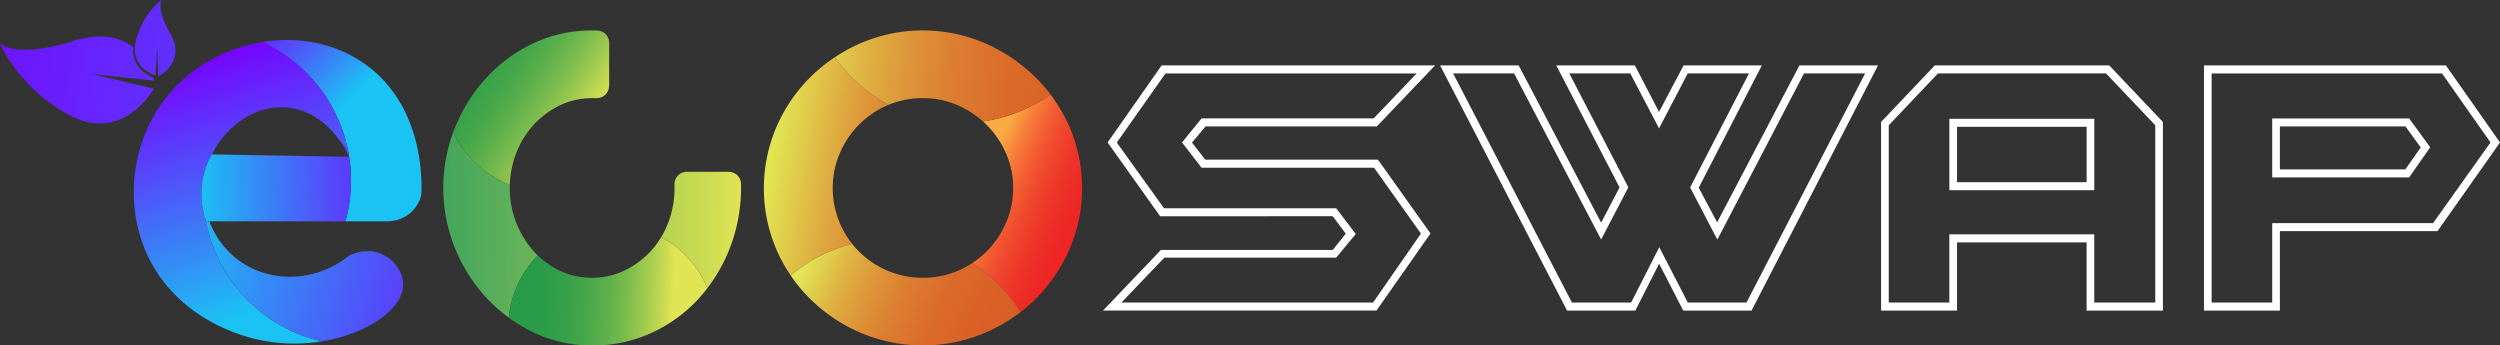 <svg xmlns="http://www.w3.org/2000/svg" xmlns:xlink="http://www.w3.org/1999/xlink" viewBox="0 0 2035.62 281.3"><rect x="0" y="0" width="2035.62" height="281.3" fill="#333333" stroke="none"/><defs><style>.cls-1{fill:#fff;}.cls-2{fill:url(#linear-gradient);}.cls-3{fill:url(#linear-gradient-2);}.cls-4{fill:url(#linear-gradient-3);}.cls-5{fill:url(#linear-gradient-4);}.cls-6{fill:url(#linear-gradient-5);}.cls-7{fill:url(#linear-gradient-6);}.cls-8{fill:url(#linear-gradient-7);}.cls-9{fill:url(#linear-gradient-8);}.cls-10{fill:url(#linear-gradient-9);}.cls-11{fill:url(#linear-gradient-10);}.cls-12{fill:url(#linear-gradient-11);}.cls-13{fill:url(#linear-gradient-12);}.cls-14{fill:url(#linear-gradient-13);}.cls-15{fill:url(#linear-gradient-14);}</style><linearGradient id="linear-gradient" x1="749.57" y1="155.5" x2="874.42" y2="176.18" gradientTransform="translate(1503.03 306.09) rotate(180)" gradientUnits="userSpaceOnUse"><stop offset="0" stop-color="#da5e26"/><stop offset="0.19" stop-color="#db722d"/><stop offset="0.58" stop-color="#dea63e"/><stop offset="1" stop-color="#e1e453"/></linearGradient><linearGradient id="linear-gradient-2" x1="568.47" y1="99.09" x2="703.28" y2="160.36" gradientTransform="translate(1503.03 306.09) rotate(180)" gradientUnits="userSpaceOnUse"><stop offset="0" stop-color="#ec1e24"/><stop offset="0.31" stop-color="#ec2025"/><stop offset="0.48" stop-color="#ed2826"/><stop offset="0.6" stop-color="#ee3529"/><stop offset="0.71" stop-color="#f0482e"/><stop offset="0.81" stop-color="#f36133"/><stop offset="0.9" stop-color="#f67f3a"/><stop offset="0.98" stop-color="#f9a342"/><stop offset="1" stop-color="#faab44"/></linearGradient><linearGradient id="linear-gradient-3" x1="12.08" y1="176.29" x2="601.87" y2="187.01" gradientUnits="userSpaceOnUse"><stop offset="0" stop-color="#058c5f"/><stop offset="0.17" stop-color="#088d5f"/><stop offset="0.31" stop-color="#12915e"/><stop offset="0.44" stop-color="#23985d"/><stop offset="0.56" stop-color="#3ba25c"/><stop offset="0.67" stop-color="#5aae5a"/><stop offset="0.78" stop-color="#7fbd58"/><stop offset="0.89" stop-color="#accf56"/><stop offset="1" stop-color="#dee353"/><stop offset="1" stop-color="#e1e453"/></linearGradient><linearGradient id="linear-gradient-4" x1="12.07" y1="176.85" x2="601.86" y2="187.57" gradientUnits="userSpaceOnUse"><stop offset="0" stop-color="#289b48"/><stop offset="0.19" stop-color="#2b9c48"/><stop offset="0.34" stop-color="#35a049"/><stop offset="0.47" stop-color="#46a74a"/><stop offset="0.6" stop-color="#5eb04b"/><stop offset="0.72" stop-color="#7cbc4d"/><stop offset="0.84" stop-color="#a2cb4f"/><stop offset="0.96" stop-color="#cedc52"/><stop offset="1" stop-color="#e1e453"/></linearGradient><linearGradient id="linear-gradient-5" x1="196.55" y1="20.49" x2="270.08" y2="95.55" gradientUnits="userSpaceOnUse"><stop offset="0" stop-color="#7506ff"/><stop offset="0.68" stop-color="#3885f7"/><stop offset="1" stop-color="#1ac3f3"/></linearGradient><linearGradient id="linear-gradient-6" x1="165.27" y1="49.98" x2="228.08" y2="249.13" xlink:href="#linear-gradient-5"/><linearGradient id="linear-gradient-7" x1="409.3" y1="278.38" x2="140.7" y2="199.74" xlink:href="#linear-gradient-5"/><linearGradient id="linear-gradient-8" x1="-66.49" y1="1.09" x2="877.17" y2="144.07" xlink:href="#linear-gradient-5"/><linearGradient id="linear-gradient-9" x1="-72.64" y1="41.74" x2="871.01" y2="184.72" xlink:href="#linear-gradient-5"/><linearGradient id="linear-gradient-10" x1="334.37" y1="145.92" x2="159.73" y2="147.96" xlink:href="#linear-gradient-5"/><linearGradient id="linear-gradient-11" x1="359.33" y1="27.39" x2="477.29" y2="105.52" xlink:href="#linear-gradient-4"/><linearGradient id="linear-gradient-12" x1="416.05" y1="232.82" x2="547.8" y2="238.94" xlink:href="#linear-gradient-4"/><linearGradient id="linear-gradient-13" x1="586.23" y1="230.27" x2="842.06" y2="256.31" gradientTransform="translate(1503.03 306.09) rotate(180)" gradientUnits="userSpaceOnUse"><stop offset="0" stop-color="#da5e26"/><stop offset="0.21" stop-color="#da6127"/><stop offset="0.38" stop-color="#db6b2a"/><stop offset="0.54" stop-color="#dc7c30"/><stop offset="0.69" stop-color="#dd9438"/><stop offset="0.83" stop-color="#deb242"/><stop offset="0.96" stop-color="#e0d74f"/><stop offset="1" stop-color="#e1e453"/></linearGradient><linearGradient id="linear-gradient-14" x1="676.3" y1="27.08" x2="840.98" y2="101.38" xlink:href="#linear-gradient-13"/></defs><g id="Layer_2" data-name="Layer 2"><g id="Layer_1-2" data-name="Layer 1"><path class="cls-1" d="M1168.53,53.26l-47.46,49.66H981.67l-11.11,13.17L981.36,130H1122l42.78,60.12-44,62.74H898.13l47.14-49.34h139.89l10.62-13.23-10.62-14.22H944.65L901.87,116l44-62.74ZM1157,190.19l-38.16-53.61H978.37L962.45,116l15.92-19.6h140.12l35-36.6H949l-39.65,56.27,38.47,53.52H1088l15.92,20.91L1088,209.77H948.08l-35,36.59H1118Z"/><path class="cls-1" d="M1529.17,53.26l-103,199.64h-55.57l-19.67-38.21-19.37,38.21h-55.58L1172.59,53.26h64l67.13,128.08,15-28.75L1267.2,53.26h64l19.67,37.9,20-37.9h63.7l-51.39,99.57,15,28.22,67-127.79Zm-10.47,6.53h-49.79l-70.56,135.28-22.16-42.46,47.91-92.82h-49.89l-23.34,44.76-23.41-44.76h-49.65l48.06,92.73L1303.71,195,1232.84,59.79H1183.2l96.74,186.57h48.21l22.91-45.07,23.25,45.07h47.75Z"/><path class="cls-1" d="M1761.16,252.9H1699V197.35H1593.49V252.9h-61.83V99.33l43.72-46.07h142.07l43.71,46.07Zm-6.24-6.54V102l-40.07-42.23H1578L1537.91,102V246.36h49.33V190.82h118v55.54Zm-49.65-91.48h-118V96.71h118Zm-6.24-6.54V103.25H1593.49v45.09Z"/><path class="cls-1" d="M2035.62,116l-50.89,72.21H1856.39v64.7h-61.82V53.26h197Zm-7.75,0-39.43-56.19H1800.81V246.36h49.34V181.67h131Zm-49.08,3.93-17.17,24.51H1850.15v-48h111.47Zm-7.72.15-12.41-17.14H1856.39v35h102.12Z"/><path class="cls-2" d="M632.26,203.41a132.7,132.7,0,0,0,11.53,20.82,125.21,125.21,0,0,1,50.13-25.59A72.92,72.92,0,0,1,678.07,153a71,71,0,0,1,5.59-27.81,74,74,0,0,1,38.79-39.4c.37-.16.74-.33,1.12-.48a126.23,126.23,0,0,1-43.75-38.76A131.81,131.81,0,0,0,660.3,62.37a130.12,130.12,0,0,0-28,40.81,126.67,126.67,0,0,0,0,100.23Z"/><path class="cls-3" d="M803.87,102.18c-1.13-1.15-2.29-2.26-3.5-3.33a124.94,124.94,0,0,0,55-21.92A132.62,132.62,0,0,1,870.6,102.8a125.63,125.63,0,0,1,.17,100.26,132.11,132.11,0,0,1-27.83,40.61A128.53,128.53,0,0,1,831.07,254a126.22,126.22,0,0,0-39.52-39.74,72.22,72.22,0,0,0,12.32-10.07,75,75,0,0,0,15.51-23.38A70.92,70.92,0,0,0,825,153a70,70,0,0,0-5.59-27.47A75.1,75.1,0,0,0,803.87,102.18Z"/><path class="cls-4" d="M437.93,208a83.93,83.93,0,0,0-23.65,50.64,125.67,125.67,0,0,1-18.6-16.59,132.65,132.65,0,0,1-25.53-40.76A131.2,131.2,0,0,1,369,107.69a84.52,84.52,0,0,0,46.1,42.68c0,.89-.05,1.78-.05,2.68a77.53,77.53,0,0,0,19.05,51Q435.93,206.13,437.93,208Z"/><path class="cls-5" d="M603.38,150.38v3A134.38,134.38,0,0,1,576,234.64,84.57,84.57,0,0,0,538.44,193a75.54,75.54,0,0,0,5.77-12,77.5,77.5,0,0,0,5-27.6v-3a10.07,10.07,0,0,1,10.52-10.52h33.12C599.07,139.86,603.38,144.18,603.38,150.38Z"/><path class="cls-6" d="M343,158.85a28.25,28.25,0,0,1-7.79,13.56,28.88,28.88,0,0,1-18.75,7.79H281.26A123.87,123.87,0,0,0,234.41,46.52a122.16,122.16,0,0,0-21-12.22,119.06,119.06,0,0,1,50,2.1,103.57,103.57,0,0,1,37.2,18.31C347.11,91,343.38,153.22,343,158.85Z"/><path class="cls-7" d="M283.51,123.09A64.34,64.34,0,0,0,275.57,113c-7.46-10.16-20.12-22.3-39.06-25.08-28.45-4.17-52.34,15.55-63.17,36.32a1.25,1.25,0,0,1-.08.12,65,65,0,0,0-5.33,55.88h-.07A123.74,123.74,0,0,0,262,277.92a137,137,0,0,1-67.92-6c-1.93-.69-5.09-1.82-9.07-3.52C168.31,261.3,136.91,244.2,120,207.6c-20.64-44.57-12.39-102,24.81-138.76,18.55-18.35,43.06-30.34,68.6-34.54a123.89,123.89,0,0,1,70.13,88.79Z"/><path class="cls-8" d="M328.24,231c.29,10.07-6.55,17.6-9.8,21.06C307.65,263.53,287,273.88,262,277.92a123.74,123.74,0,0,1-94.17-97.72h2.65a70.21,70.21,0,0,0,19.85,28.56c19.23,16.49,46.4,20.83,70.71,12.33a77,77,0,0,0,22.76-12.62c1.7-.93,13.21-7.05,26-2C320,210.49,327.94,220.5,328.24,231Z"/><path class="cls-9" d="M126.6,61.43c-1-.39-21.63-6.8-15.86-28.83S131.51,0,131.51,0s-4.81,6.92,7.3,27.69-6.51,33.71-10,34c0,0-.8-24.54-.8-24.32S126.6,61.43,126.6,61.43Z"/><path class="cls-10" d="M125.34,72.2C124.08,74,99.67,116.48,57.11,94,15.21,71.79.45,36.28,0,35.17c.47.5,12.9,13,60.53-2,22-6.94,37.59-2.47,47.92,5.21C107,54.92,120.6,61.62,125.19,63.44a8.6,8.6,0,0,1,.08,2.21s-49.46-5.3-50-5.3Z"/><path class="cls-11" d="M285.81,146.87a123.38,123.38,0,0,1-4.55,33.33H167.93a65,65,0,0,1,5.33-55.88c-.23.45-.46.92-.68,1.37l111.53,2A72.46,72.46,0,0,0,275.57,113a64.34,64.34,0,0,1,7.94,10.13A123.47,123.47,0,0,1,285.81,146.87Z"/><path class="cls-12" d="M496,35.27V69.12c0,6.36-4.32,10.81-10.52,10.81h-3.34a59.78,59.78,0,0,0-26.47,5.95A70.82,70.82,0,0,0,434.19,102a72.66,72.66,0,0,0-14.1,23.31c-.23.6-.45,1.22-.67,1.83a77.62,77.62,0,0,0-4.32,23.24A84.52,84.52,0,0,1,369,107.69c.31-.85.63-1.7,1-2.54a134.17,134.17,0,0,1,25.16-40.92,123.45,123.45,0,0,1,38.46-28.67,111.38,111.38,0,0,1,48.57-10.77h3.34C491.69,24.79,496,29.1,496,35.27Z"/><path class="cls-13" d="M576,234.64c-2.09,2.76-4.31,5.42-6.63,8-.81.9-1.63,1.77-2.46,2.64A120,120,0,0,1,531,270.81a114.38,114.38,0,0,1-48.84,10.49,109.4,109.4,0,0,1-48.1-10.77,127.9,127.9,0,0,1-19.77-11.85A83.93,83.93,0,0,1,437.93,208a67.93,67.93,0,0,0,17.41,12.18,60.53,60.53,0,0,0,26.81,5.95,59.75,59.75,0,0,0,26.48-5.93,70.94,70.94,0,0,0,21.5-16,70,70,0,0,0,5.43-6.8q1.52-2.16,2.88-4.44A84.57,84.57,0,0,1,576,234.64Z"/><path class="cls-14" d="M679.82,46.58a137.83,137.83,0,0,1,21.56-11.66,128.22,128.22,0,0,1,100,0,135.61,135.61,0,0,1,41,27.27,124.92,124.92,0,0,1,13,14.74,124.94,124.94,0,0,1-55,21.92,78.25,78.25,0,0,0-20-12.88,69.69,69.69,0,0,0-28.87-6.06,71.28,71.28,0,0,0-27.95,5.43A126.23,126.23,0,0,1,679.82,46.58Z"/><path class="cls-15" d="M643.79,224.23a125.21,125.21,0,0,1,50.13-25.59,68.39,68.39,0,0,0,4.92,5.58,74.7,74.7,0,0,0,23.43,16,72,72,0,0,0,29.25,5.92,70.9,70.9,0,0,0,29.06-5.9,78.11,78.11,0,0,0,11-6A126.22,126.22,0,0,1,831.07,254a133.83,133.83,0,0,1-29.27,17.12,129.82,129.82,0,0,1-100.19.19A132,132,0,0,1,660.3,244,128.68,128.68,0,0,1,643.79,224.23Z"/></g></g></svg>
